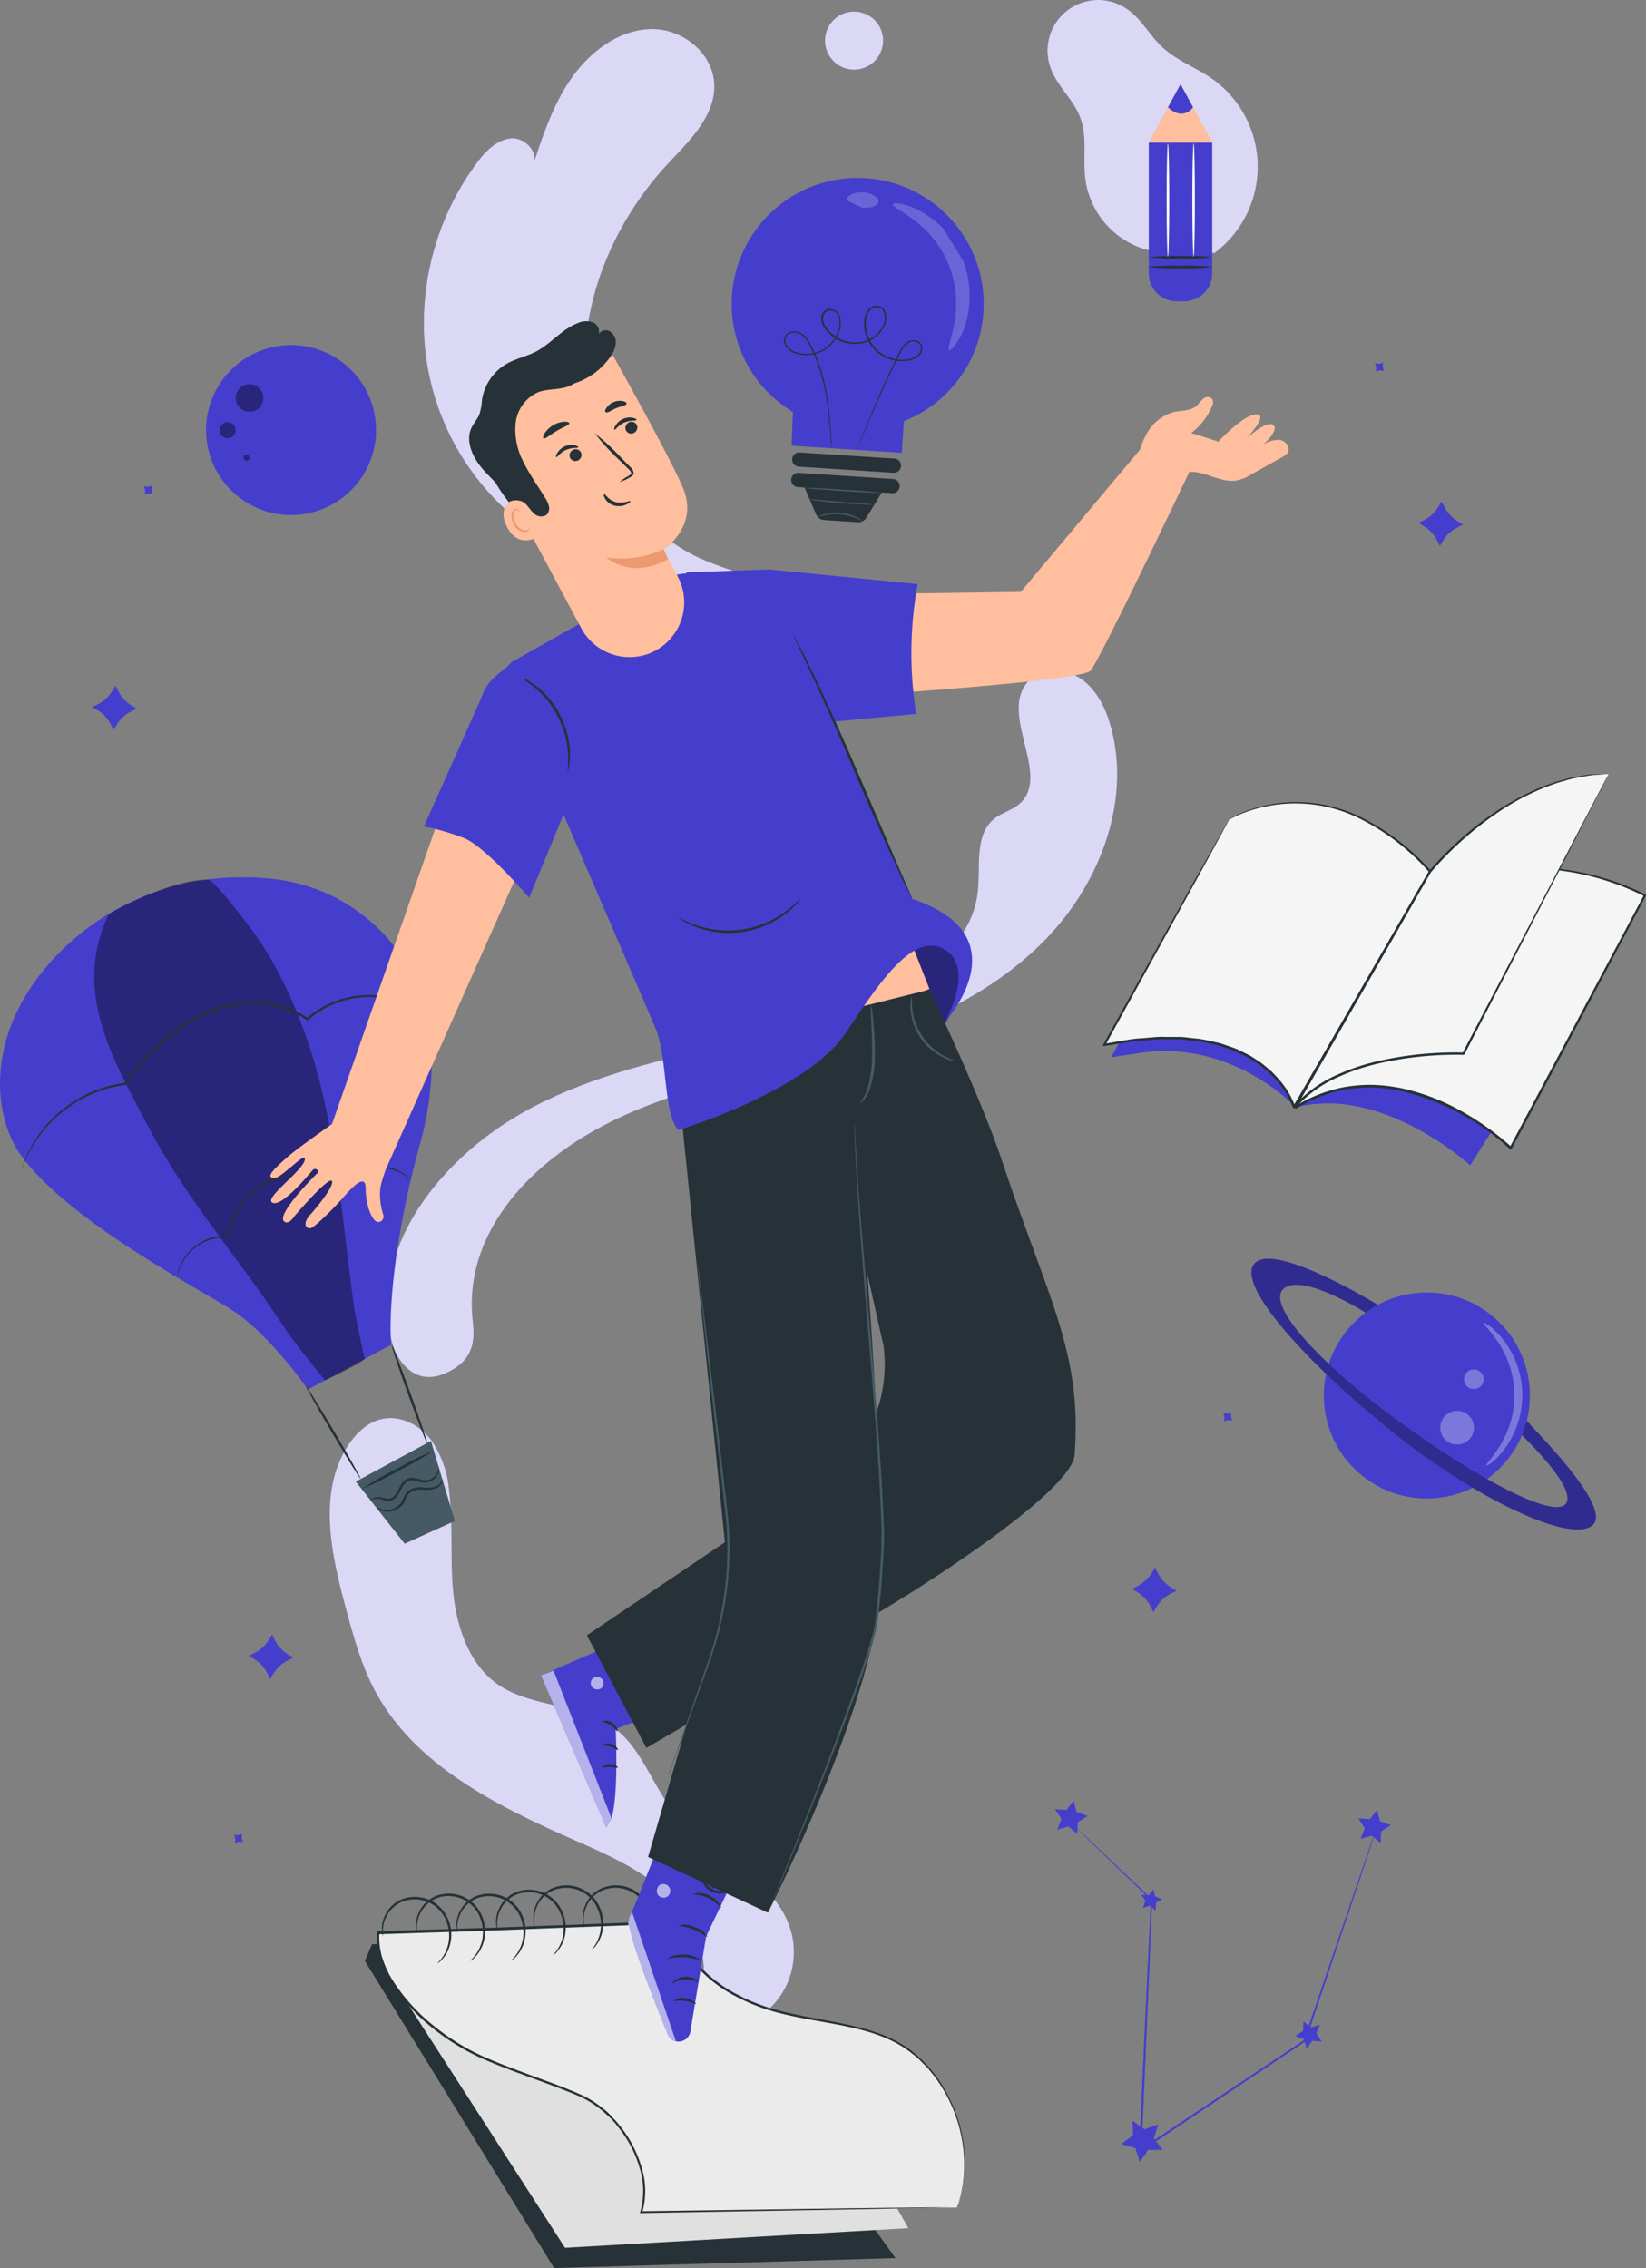<svg xmlns="http://www.w3.org/2000/svg" width="340.344" height="469" viewBox="0 0 340.344 469">
  <rect x="0" y="0" width="340.344" height="469" fill="#808080" stroke="none"/>
  <g id="Creativity-pana" transform="translate(0)">
    <g id="freepik--Pencil--inject-39" transform="translate(68.176 0)">
      <path id="Tracé_12778" data-name="Tracé 12778" d="M200.813,299.759c-2.287-17.215,9.82-31.427,24.951-39.964s32.687-11.423,49.4-16.146c15.761-4.477,31.437-11.017,43.106-22.515s18.678-28.776,14.49-44.613c-1.069-3.975-2.939-7.972-6.358-10.269s-8.623-2.233-11.177.994c-5.428,6.882,5.15,19.234-1.475,24.94-1.517,1.325-3.612,1.806-5.183,3.056-4.178,3.345-2.832,9.831-3.419,15.152-1.165,10.525-11.038,17.834-20.73,22.1-12.983,5.706-27.045,8.388-40.809,11.754s-27.665,7.651-39.131,16.029-21.435,21.371-21.371,35.573c0,3.964.524,8.837,3.013,11.914s5.653,3.729,9.243,2.041,6.091-4.274,5.428-10.023" transform="translate(-171.154 -25.954)" fill="#453ecc"/>
      <g id="Groupe_12097" data-name="Groupe 12097" transform="translate(11.952 138.705)" opacity="0.8">
        <path id="Tracé_12779" data-name="Tracé 12779" d="M200.813,299.759c-2.287-17.215,9.82-31.427,24.951-39.964s32.687-11.423,49.4-16.146c15.761-4.477,31.437-11.017,43.106-22.515s18.678-28.776,14.49-44.613c-1.069-3.975-2.939-7.972-6.358-10.269s-8.623-2.233-11.177.994c-5.428,6.882,5.15,19.234-1.475,24.94-1.517,1.325-3.612,1.806-5.183,3.056-4.178,3.345-2.832,9.831-3.419,15.152-1.165,10.525-11.038,17.834-20.73,22.1-12.983,5.706-27.045,8.388-40.809,11.754s-27.665,7.651-39.131,16.029-21.435,21.371-21.371,35.573c0,3.964.524,8.837,3.013,11.914s5.653,3.729,9.243,2.041,6.091-4.274,5.428-10.023" transform="translate(-183.107 -164.658)" fill="#fff"/>
      </g>
      <path id="Tracé_12780" data-name="Tracé 12780" d="M322.581,171.4c.545-6.411-4.21-11.936-9.617-14.906s-11.6-4.189-17.172-6.828c-13.838-6.561-22.632-22-23.284-37.827s6.219-31.662,16.947-43.288c4.37-4.723,9.735-9.681,9.8-16.125.064-6.732-6.411-12.032-12.972-11.947s-12.524,4.456-16.424,9.938-6.048,11.989-8.153,18.4c1.5-2.693-1.571-6.016-4.541-5.728s-5.343,2.757-7.127,5.215a55.672,55.672,0,0,0-10.686,37.24,52.467,52.467,0,0,0,16.563,34.13c10.547,9.617,24.492,14.116,38.02,18.39l28.221,8.9" transform="translate(-219.726 -34.468)" fill="#453ecc"/>
      <g id="Groupe_12098" data-name="Groupe 12098" transform="translate(19.464 6.011)" opacity="0.8">
        <path id="Tracé_12781" data-name="Tracé 12781" d="M322.581,171.4c.545-6.411-4.21-11.936-9.617-14.906s-11.6-4.189-17.172-6.828c-13.838-6.561-22.632-22-23.284-37.827s6.219-31.662,16.947-43.288c4.37-4.723,9.735-9.681,9.8-16.125.064-6.732-6.411-12.032-12.972-11.947s-12.524,4.456-16.424,9.938-6.048,11.989-8.153,18.4c1.5-2.693-1.571-6.016-4.541-5.728s-5.343,2.757-7.127,5.215a55.672,55.672,0,0,0-10.686,37.24,52.467,52.467,0,0,0,16.563,34.13c10.547,9.617,24.492,14.116,38.02,18.39l28.221,8.9" transform="translate(-239.19 -40.479)" fill="#fff"/>
      </g>
      <path id="Tracé_12782" data-name="Tracé 12782" d="M236.7,37.549a6.005,6.005,0,1,1-.983-.31" transform="translate(-125.989 -34.7)" fill="#453ecc"/>
      <g id="Groupe_12099" data-name="Groupe 12099" transform="translate(102.413 2.394)" opacity="0.8">
        <path id="Tracé_12783" data-name="Tracé 12783" d="M236.7,37.549a6.005,6.005,0,1,1-.983-.31" transform="translate(-228.402 -37.094)" fill="#fff"/>
      </g>
      <path id="Tracé_12784" data-name="Tracé 12784" d="M321.577,430.626c3.462-7.17.438-16.114-5.076-21.863s-13.037-9.029-20.3-12.235c-16.093-7.1-33.126-15.537-41.3-31.1-2.757-5.247-4.328-11.017-5.877-16.744-3-11.07-5.824-23.647.214-33.4,1.742-2.81,4.349-5.343,7.6-5.877,3.708-.663,7.48,1.378,9.788,4.36a21.618,21.618,0,0,1,3.729,10.5c.9,7.085.15,14.3.9,21.371s3.323,14.629,9.136,18.668c7.127,4.969,17.289,3.857,24.2,9.1,5.589,4.274,7.715,11.583,12.075,17.1,3.676,4.606,8.816,7.747,13.517,11.295s9.254,7.865,10.857,13.539a16.029,16.029,0,0,1-22.322,18.839" transform="translate(-245.671 -16.038)" fill="#453ecc"/>
      <g id="Groupe_12100" data-name="Groupe 12100" transform="translate(0 293.245)" opacity="0.8">
        <path id="Tracé_12785" data-name="Tracé 12785" d="M321.577,430.626c3.462-7.17.438-16.114-5.076-21.863s-13.037-9.029-20.3-12.235c-16.093-7.1-33.126-15.537-41.3-31.1-2.757-5.247-4.328-11.017-5.877-16.744-3-11.07-5.824-23.647.214-33.4,1.742-2.81,4.349-5.343,7.6-5.877,3.708-.663,7.48,1.378,9.788,4.36a21.618,21.618,0,0,1,3.729,10.5c.9,7.085.15,14.3.9,21.371s3.323,14.629,9.136,18.668c7.127,4.969,17.289,3.857,24.2,9.1,5.589,4.274,7.715,11.583,12.075,17.1,3.676,4.606,8.816,7.747,13.517,11.295s9.254,7.865,10.857,13.539a16.029,16.029,0,0,1-22.322,18.839" transform="translate(-245.671 -309.283)" fill="#fff"/>
      </g>
      <path id="Tracé_12786" data-name="Tracé 12786" d="M190.381,87.22a22.28,22.28,0,0,0-.641-36.235c-3.291-2.255-7.181-3.644-10.109-6.411-2.6-2.415-4.274-5.76-7.191-7.79a10.472,10.472,0,0,0-15.9,12.118c1.336,3.751,4.7,6.5,6.112,10.215,1.517,4.018.534,8.549,1.069,12.759a17.621,17.621,0,0,0,23.594,14.191" transform="translate(-7.489 -34.854)" fill="#453ecc"/>
      <g id="Groupe_12101" data-name="Groupe 12101" transform="translate(148.42)" opacity="0.8">
        <path id="Tracé_12787" data-name="Tracé 12787" d="M190.381,87.22a22.28,22.28,0,0,0-.641-36.235c-3.291-2.255-7.181-3.644-10.109-6.411-2.6-2.415-4.274-5.76-7.191-7.79a10.472,10.472,0,0,0-15.9,12.118c1.336,3.751,4.7,6.5,6.112,10.215,1.517,4.018.534,8.549,1.069,12.759a17.621,17.621,0,0,0,23.594,14.191" transform="translate(-155.909 -34.854)" fill="#fff"/>
      </g>
      <path id="Tracé_12788" data-name="Tracé 12788" d="M177.843,62.42H164.71V89.487a5.781,5.781,0,0,0,5.781,5.781h1.56a5.781,5.781,0,0,0,5.781-5.781V62.42Z" transform="translate(4.642 -32.964)" fill="#453ecc"/>
      <path id="Tracé_12789" data-name="Tracé 12789" d="M177.843,63.193,171.282,51.15,164.71,63.193Z" transform="translate(4.642 -33.737)" fill="#ffbe9d"/>
      <path id="Tracé_12790" data-name="Tracé 12790" d="M173.624,55.916s-2,3-5.2,0l2.6-4.766Z" transform="translate(4.897 -33.737)" fill="#453ecc"/>
      <path id="Tracé_12791" data-name="Tracé 12791" d="M164.68,86.539a41.672,41.672,0,0,0,6.679.267,41.513,41.513,0,0,0,6.668-.267,41.516,41.516,0,0,0-6.668-.267A41.674,41.674,0,0,0,164.68,86.539Z" transform="translate(4.491 -31.331)" fill="#263238"/>
      <path id="Tracé_12792" data-name="Tracé 12792" d="M164.76,84.648a39.974,39.974,0,0,0,6.54.267,39.973,39.973,0,0,0,6.54-.267,42.316,42.316,0,0,0-6.54-.256,42.316,42.316,0,0,0-6.54.256Z" transform="translate(4.592 -31.459)" fill="#263238"/>
      <path id="Tracé_12793" data-name="Tracé 12793" d="M168.337,62.6c-.139,0-.267,5.236-.267,11.7s.128,11.754.267,11.754.267-5.247.267-11.754S168.487,62.6,168.337,62.6Z" transform="translate(10.291 -32.952)" fill="#fafafa"/>
      <path id="Tracé_12794" data-name="Tracé 12794" d="M173.307,62.6c-.15,0-.267,5.236-.267,11.7s.118,11.754.267,11.754.267-5.247.267-11.754S173.457,62.6,173.307,62.6Z" transform="translate(0.01 -32.952)" fill="#fafafa"/>
    </g>
    <g id="freepik--Notebook--inject-39" transform="translate(75.46 389.868)">
      <path id="Tracé_12795" data-name="Tracé 12795" d="M287.111,408.72l-59.658,2.554-1.443,3.473,39.11,63.473,70.59-2.062Z" transform="translate(-226.01 -399.087)" fill="#263238"/>
      <path id="Tracé_12796" data-name="Tracé 12796" d="M331.617,469.473l-71.006,4.061-37.1-57.564,26.052,2.116,65.92,23.209Z" transform="translate(-219.246 -398.59)" fill="#e0e0e0"/>
      <path id="Tracé_12797" data-name="Tracé 12797" d="M332.219,465.833,267.036,466.9c2.7-8.346-3.676-20.089-12.449-24.043-5.813-2.618-16.744-6.016-22.386-8.912-10.686-5.5-20.41-15.911-19.565-24.855l26.8-.887,34.194-1.325c2.864,8.484,8.976,14.03,18.272,17.375,8.313,2.992,17.781,2.981,25.9,6.411,13.058,5.471,19.33,23.2,14.468,35.2" transform="translate(-209.868 -399.213)" fill="#ebebeb"/>
      <path id="Tracé_12798" data-name="Tracé 12798" d="M332.5,465.852s.064-.139.16-.427l.449-1.25a15.175,15.175,0,0,0,.556-2.137,21.7,21.7,0,0,0,.449-2.971,30.521,30.521,0,0,0-.513-8.292,30.989,30.989,0,0,0-4.189-10.344,25.159,25.159,0,0,0-1.87-2.629c-.353-.417-.695-.876-1.069-1.282l-1.207-1.229a11.277,11.277,0,0,0-1.3-1.165c-.459-.374-.908-.769-1.4-1.122a23.98,23.98,0,0,0-3.206-1.9c-4.52-2.276-9.916-3.206-15.537-4.274-2.821-.513-5.728-1.069-8.634-1.849a40.383,40.383,0,0,1-8.6-3.462,28.4,28.4,0,0,1-4.007-2.629,24.063,24.063,0,0,1-3.558-3.366,25.645,25.645,0,0,1-4.958-8.741l-.064-.182h-.182l-28.477,1.069c-9.884.385-20.11.652-30.582,1l-1.9.064h-.235v.235a14.554,14.554,0,0,0,.855,6.027,22.908,22.908,0,0,0,1.2,2.778,26.862,26.862,0,0,0,1.56,2.565,39.675,39.675,0,0,0,8.078,8.549,47.923,47.923,0,0,0,9.756,6.016c3.441,1.549,6.924,2.81,10.333,4.071s6.785,2.458,9.98,3.847a19.939,19.939,0,0,1,4.392,2.671c.695.492,1.272,1.122,1.9,1.667a11.73,11.73,0,0,1,1.678,1.881,24.214,24.214,0,0,1,4.563,8.549,15.922,15.922,0,0,1,.16,9.126l-.1.288h.3l47.434-.833,13.154-.267,3.441-.1H327.85l-13.154.15-47.423.663.2.278a16.242,16.242,0,0,0-.139-9.382,24.417,24.417,0,0,0-4.627-8.741c-.5-.684-1.133-1.272-1.7-1.913a11.982,11.982,0,0,0-1.945-1.72,19.745,19.745,0,0,0-4.488-2.725c-3.206-1.41-6.6-2.618-10.012-3.879s-6.882-2.533-10.29-4.071a46.865,46.865,0,0,1-9.617-5.963,39.035,39.035,0,0,1-7.971-8.42,28.758,28.758,0,0,1-1.549-2.479,22.443,22.443,0,0,1-1.165-2.7,14.117,14.117,0,0,1-.833-5.8l-.256.235,1.913-.053c10.472-.353,20.7-.63,30.572-1.069l28.488-1.069-.246-.171a26.372,26.372,0,0,0,5.065,8.9,24.363,24.363,0,0,0,3.633,3.419,27.777,27.777,0,0,0,4.082,2.661,40.1,40.1,0,0,0,8.7,3.483c2.939.8,5.856,1.336,8.677,1.838,5.621,1,11,1.945,15.451,4.167a23.247,23.247,0,0,1,3.131,1.859c.492.342.93.737,1.389,1.069a11.083,11.083,0,0,1,1.293,1.154l1.24,1.229c.385.406.716.855,1.069,1.272a23.621,23.621,0,0,1,1.87,2.586,30.561,30.561,0,0,1,4.2,10.237,30,30,0,0,1,.588,8.228,20.651,20.651,0,0,1-.406,2.96,15.217,15.217,0,0,1-.513,2.137c-.182.556-.31.972-.406,1.272A1.7,1.7,0,0,1,332.5,465.852Z" transform="translate(-210.147 -399.232)" fill="#263238"/>
      <path id="Tracé_12799" data-name="Tracé 12799" d="M273.368,408.43a11.185,11.185,0,0,1-.15-1.165,6.572,6.572,0,0,1,.513-3.077,6.315,6.315,0,0,1,3.077-3.313,7.053,7.053,0,0,1,9.467,3.633,7.9,7.9,0,0,1,.63,4.541,7.78,7.78,0,0,1-1.069,2.928c-.406.641-.705.94-.673.972a3.077,3.077,0,0,0,.834-.855,7.148,7.148,0,0,0,1.314-2.981,8.025,8.025,0,0,0-.545-4.809,7.48,7.48,0,0,0-10.13-3.868,6.582,6.582,0,0,0-3.206,3.612,6.25,6.25,0,0,0-.363,3.206,4.586,4.586,0,0,0,.214.866C273.3,408.344,273.346,408.43,273.368,408.43Z" transform="translate(-227.975 -399.705)" fill="#263238"/>
      <path id="Tracé_12800" data-name="Tracé 12800" d="M282.927,408.43c.053,0-.085-.417-.15-1.165a6.71,6.71,0,0,1,.513-3.078,6.347,6.347,0,0,1,3.088-3.313,7.063,7.063,0,0,1,9.467,3.633,7.886,7.886,0,0,1,.62,4.541,7.608,7.608,0,0,1-1.069,2.928c-.406.641-.705.94-.673.972a2.853,2.853,0,0,0,.844-.855,7.287,7.287,0,0,0,1.314-2.981,8.121,8.121,0,0,0-.556-4.809,7.48,7.48,0,0,0-10.119-3.868A6.582,6.582,0,0,0,283,404.048a6.411,6.411,0,0,0-.374,3.206,3.79,3.79,0,0,0,.224.866.759.759,0,0,0,.075.31Z" transform="translate(-247.761 -399.705)" fill="#263238"/>
      <path id="Tracé_12801" data-name="Tracé 12801" d="M290.127,408.906a10.874,10.874,0,0,1-.086-1.175,6.658,6.658,0,0,1,.684-3.045,6.326,6.326,0,0,1,3.27-3.12,7.117,7.117,0,0,1,5.492.107,7.2,7.2,0,0,1,3.751,4.039,7.94,7.94,0,0,1,.374,4.574,7.663,7.663,0,0,1-1.282,2.864c-.438.609-.759.9-.727.93a2.865,2.865,0,0,0,.887-.8,7.223,7.223,0,0,0,1.485-2.906,8.11,8.11,0,0,0-.278-4.83,7.48,7.48,0,0,0-9.9-4.434,6.582,6.582,0,0,0-3.409,3.419,6.261,6.261,0,0,0-.556,3.206,3.814,3.814,0,0,0,.171.876A.618.618,0,0,0,290.127,408.906Z" transform="translate(-262.697 -399.648)" fill="#263238"/>
      <path id="Tracé_12802" data-name="Tracé 12802" d="M297.762,409.324v-1.175a6.54,6.54,0,0,1,.844-3,6.3,6.3,0,0,1,3.43-2.949,7.053,7.053,0,0,1,9.008,4.638,7.864,7.864,0,0,1,.128,4.584,7.769,7.769,0,0,1-1.432,2.8c-.47.577-.8.844-.769.887a2.992,2.992,0,0,0,.93-.759,7.277,7.277,0,0,0,1.635-2.821,8.11,8.11,0,0,0,0-4.841,7.565,7.565,0,0,0-3.751-4.552,7.48,7.48,0,0,0-5.9-.4,6.625,6.625,0,0,0-3.59,3.206,6.3,6.3,0,0,0-.716,3.206,4.448,4.448,0,0,0,.118.876C297.708,409.228,297.741,409.324,297.762,409.324Z" transform="translate(-278.677 -399.595)" fill="#263238"/>
      <path id="Tracé_12803" data-name="Tracé 12803" d="M305.62,409.132v-1.175a6.551,6.551,0,0,1,.93-2.981,6.337,6.337,0,0,1,3.5-2.853,7.042,7.042,0,0,1,8.88,4.894,7.811,7.811,0,0,1-1.507,7.341c-.492.566-.833.823-.8.855a2.725,2.725,0,0,0,.951-.716,7.394,7.394,0,0,0,1.71-2.778,8.089,8.089,0,0,0,.118-4.841,7.6,7.6,0,0,0-3.623-4.659,7.48,7.48,0,0,0-5.877-.556,6.647,6.647,0,0,0-3.687,3.12,6.337,6.337,0,0,0-.8,3.206,4.188,4.188,0,0,0,.1.887C305.567,409.026,305.6,409.132,305.62,409.132Z" transform="translate(-294.87 -399.596)" fill="#263238"/>
      <path id="Tracé_12804" data-name="Tracé 12804" d="M312.169,410.019v-1.175a6.529,6.529,0,0,1,.812-3.013,6.336,6.336,0,0,1,3.387-2.981,7.042,7.042,0,0,1,9.061,4.531,7.854,7.854,0,0,1-1.208,7.394c-.47.588-.791.855-.769.9a2.916,2.916,0,0,0,.919-.769,7.127,7.127,0,0,0,1.6-2.842,8.067,8.067,0,0,0-.075-4.841,7.565,7.565,0,0,0-3.8-4.509,7.48,7.48,0,0,0-5.9-.32,6.55,6.55,0,0,0-3.548,3.27,6.273,6.273,0,0,0-.684,3.206,4.273,4.273,0,0,0,.128.876C312.115,409.923,312.147,410.03,312.169,410.019Z" transform="translate(-308.45 -399.553)" fill="#263238"/>
    </g>
    <g id="freepik--air-balloon--inject-39" transform="translate(0 181.412)">
      <path id="Tracé_12805" data-name="Tracé 12805" d="M364.122,204.652a58.322,58.322,0,0,1,8.837.406A36.748,36.748,0,0,1,405.016,241.7a65.5,65.5,0,0,1-2.276,17.471c-5.14,18.23-6.721,34.29-6.134,42.123l-17.2,9.243s-7.961-11.444-15.654-16.381-33.3-18.166-43.437-31.683c-6.529-8.741-7.79-26.714,7.79-42.379A52.819,52.819,0,0,1,364.122,204.652Z" transform="translate(-315.729 -204.625)" fill="#453ecc"/>
      <path id="Tracé_12806" data-name="Tracé 12806" d="M326.817,313.71l-15.537,8.4,10.109,12.844,10.365-4.7Z" transform="translate(-237.712 -197.146)" fill="#455a64"/>
      <path id="Tracé_12807" data-name="Tracé 12807" d="M323.994,315.51c.139-.053-1.4-4.67-3.441-10.3s-3.8-10.173-3.943-10.119,1.4,4.659,3.441,10.3S323.855,315.553,323.994,315.51Z" transform="translate(-235.648 -198.423)" fill="#263238"/>
      <path id="Tracé_12808" data-name="Tracé 12808" d="M340.858,322.234c.128-.075-2.308-4.435-5.428-9.735s-5.76-9.5-5.9-9.5,2.308,4.435,5.439,9.735S340.74,322.288,340.858,322.234Z" transform="translate(-266.317 -197.88)" fill="#263238"/>
      <g id="Groupe_12102" data-name="Groupe 12102" transform="translate(19.471 0.499)" opacity="0.4">
        <path id="Tracé_12809" data-name="Tracé 12809" d="M352.492,205.111c.695,0,9.243,10.044,13.026,16.819,12.727,22.793,13.3,44.965,16.83,70.825.5,3.7,2.34,11.658,2.308,11.476-1.881,1.475-8.207,4.413-8.207,4.413s-5.973-7.2-8.345-10.825c-9.489-14.5-19.8-25.817-27.932-41.129s-15.954-28.851-8.431-44.516C331.74,212.174,344.8,204.673,352.492,205.111Z" transform="translate(-328.7 -205.093)"/>
      </g>
      <path id="Tracé_12810" data-name="Tracé 12810" d="M315.22,263.195a2.867,2.867,0,0,0,.224-.492c.139-.321.31-.823.6-1.443a25.824,25.824,0,0,1,3-5.054,26.286,26.286,0,0,1,6.593-6.155,25.24,25.24,0,0,1,10.825-4.007h.128l.064-.086a61.052,61.052,0,0,1,6.935-7.971,34.986,34.986,0,0,1,9.478-6.518,24.353,24.353,0,0,1,11.209-2.137,18.5,18.5,0,0,1,9.8,3.27l.16.107.139-.128a19.234,19.234,0,0,1,10.472-4.648,18.882,18.882,0,0,1,8.9,1.133,19.983,19.983,0,0,1,5.108,2.874c.534.427.94.769,1.2,1a2.691,2.691,0,0,0,.417.342,4.673,4.673,0,0,0-.363-.4c-.246-.256-.63-.62-1.154-1.069a18.753,18.753,0,0,0-5.108-3.024,18.989,18.989,0,0,0-9.051-1.261,19.544,19.544,0,0,0-10.739,4.691h.3A18.924,18.924,0,0,0,364.3,228.84a24.919,24.919,0,0,0-11.444,2.137,35.263,35.263,0,0,0-9.617,6.636,59.625,59.625,0,0,0-6.967,8.068l.16-.1a25.251,25.251,0,0,0-10.985,4.146,26.383,26.383,0,0,0-6.614,6.315,24.3,24.3,0,0,0-2.907,5.172c-.267.63-.417,1.143-.534,1.475a4.137,4.137,0,0,0-.171.5Z" transform="translate(-310.639 -203.062)" fill="#263238"/>
      <path id="Tracé_12811" data-name="Tracé 12811" d="M319.74,283.639a11.092,11.092,0,0,1,1.485-3.729,10.151,10.151,0,0,1,3.3-3.206,9.243,9.243,0,0,1,5.7-1.346h.214v-.214a14.989,14.989,0,0,1,21.852-10.9l.16.085.128-.139a10.9,10.9,0,0,1,5.973-3.206,12.042,12.042,0,0,1,5.343.171,12.534,12.534,0,0,1,4.274,2.137,1.347,1.347,0,0,0-.224-.235c-.16-.139-.4-.363-.727-.609a10.781,10.781,0,0,0-3.206-1.549,12.075,12.075,0,0,0-5.5-.278,11.156,11.156,0,0,0-6.251,3.3l.289-.053a15.548,15.548,0,0,0-6.134-1.774,15.751,15.751,0,0,0-6.9,1.069,15.174,15.174,0,0,0-6.593,5.151,15.355,15.355,0,0,0-2.864,6.871l.246-.192a9.617,9.617,0,0,0-5.931,1.485,10.3,10.3,0,0,0-3.334,3.345,8.955,8.955,0,0,0-1.133,2.821,7.115,7.115,0,0,0-.117.791,1.249,1.249,0,0,0-.043.2Z" transform="translate(-283.166 -200.799)" fill="#263238"/>
      <path id="Tracé_12812" data-name="Tracé 12812" d="M314.3,325.81a1.543,1.543,0,0,1,.566-.385,2.81,2.81,0,0,1,1.817.064,5.492,5.492,0,0,0,1.378.246,2.137,2.137,0,0,0,1.539-.673c.823-.866,1.133-2.137,1.913-2.96a1.8,1.8,0,0,1,1.432-.609,8.944,8.944,0,0,1,1.624.331,3.643,3.643,0,0,0,1.624.085,3.11,3.11,0,0,0,2.3-2.383,1.24,1.24,0,0,0,0-.727,1.953,1.953,0,0,1-.182.684,3.141,3.141,0,0,1-1.069,1.485,2.458,2.458,0,0,1-1.122.5,3.205,3.205,0,0,1-1.421-.128,8.547,8.547,0,0,0-1.72-.363,2.287,2.287,0,0,0-1.838.759c-.908,1.069-1.186,2.244-1.881,2.981a1.742,1.742,0,0,1-1.2.577,4.939,4.939,0,0,1-1.272-.182,2.8,2.8,0,0,0-2,.128C314.345,325.5,314.281,325.81,314.3,325.81Z" transform="translate(-237.732 -196.797)" fill="#263238"/>
      <path id="Tracé_12813" data-name="Tracé 12813" d="M315.34,323.51a65.674,65.674,0,0,0,7.576-3.74,69.365,69.365,0,0,0,7.341-4.21,68.49,68.49,0,0,0-7.587,3.74A69.807,69.807,0,0,0,315.34,323.51Z" transform="translate(-240.554 -197.019)" fill="#263238"/>
      <path id="Tracé_12814" data-name="Tracé 12814" d="M313.632,327.073s.214.107.588.278c.192.085.406.214.705.342a2.629,2.629,0,0,0,1.069.139,4.445,4.445,0,0,0,2.565-.994,3.515,3.515,0,0,0,.972-1.336,4.861,4.861,0,0,1,.759-1.4,3.6,3.6,0,0,1,2.81-.812,6.475,6.475,0,0,0,2.7-.257,2.522,2.522,0,0,0,1.368-1.25c.171-.417.107-.684.085-.673a3.705,3.705,0,0,1-.278.577,2.437,2.437,0,0,1-1.314.994,6.411,6.411,0,0,1-2.543.118,4,4,0,0,0-3.206.94,5.344,5.344,0,0,0-.833,1.549,3.206,3.206,0,0,1-.823,1.186,4.339,4.339,0,0,1-2.276.983,3.206,3.206,0,0,1-1.667-.3C313.878,327.041,313.632,327.041,313.632,327.073Z" transform="translate(-235.758 -196.639)" fill="#263238"/>
    </g>
    <g id="freepik--Character--inject-39" transform="translate(55.905 66.423)">
      <path id="Tracé_12815" data-name="Tracé 12815" d="M239.376,234.721,212.5,230.736l12.823-18.166,6.882.406a12.278,12.278,0,0,1,10.568,7.395h0a12.321,12.321,0,0,1,.78,7.2Z" transform="translate(-100.088 -89.092)" fill="#453ecc"/>
      <path id="Tracé_12816" data-name="Tracé 12816" d="M239.376,234.721,212.5,230.736l12.823-18.166,6.882.406a12.278,12.278,0,0,1,10.568,7.395h0a12.321,12.321,0,0,1,.78,7.2Z" transform="translate(-100.088 -89.092)" opacity="0.4"/>
      <path id="Tracé_12817" data-name="Tracé 12817" d="M322.321,265.814c-.278.769-.577,1.678-.887,2.768a8.764,8.764,0,0,0-.288,2.885,13.379,13.379,0,0,0,.609,3.548c.438,1.069-.588,2.052-1.453,1.539s-2.137-3.291-2.137-6.86-3.569.705-4.926,2.244-5.781,6.1-6.582,6.059c-1.175-.064-1.325-1.336.064-2.842s5.247-6.3,4.4-6.988-7.64,7.256-7.64,7.256-1.175,1.934-2.137,1.186c-1.817-1.357,6.037-9.254,6.807-9.98.524-.513-.363-1.282-.908-.705s-6.6,8.068-8.463,6.7c-1.421-1.069,6.411-6.55,6.8-8.794s-5.514,4.776-6.828,3.729c-.5-.4-.812-.759,3.206-4.274,1.923-1.731,9.254-6.86,9.254-6.86l22.055-63.142,17.033,9.756Z" transform="translate(-298.46 -90.415)" fill="#ffbe9d"/>
      <path id="Tracé_12818" data-name="Tracé 12818" d="M201.9,151.985l24.641-29.407h0a17.161,17.161,0,0,1,1.207-2.939,9.243,9.243,0,0,1,5.813-4.851c1.56-.342,3.355-.171,4.584-1.2.545-.459.908-1.069,1.485-1.539a1.313,1.313,0,0,1,1.9.1,1.678,1.678,0,0,1-.107,1.475,13.71,13.71,0,0,1-4.274,5.514c2.308.705,5.61,1.774,5.61,1.774s5.2-5.653,7.875-5.642-2.137,5.054-2.137,5.054,4.274-3.954,5.6-2.842-2.073,4.05-2.073,4.05a5.663,5.663,0,0,1,3.473-.972c1.208.2,2.244,1.624,1.592,2.661a2.778,2.778,0,0,1-1.069.866l-6.561,3.654a7.939,7.939,0,0,1-3.5,1.282c-3.334.107-5.866-1.955-9.19-1.87,0,0-18.582,39.12-20.463,41.14s-42.743,4.766-42.743,4.766L149.932,152.7Z" transform="translate(-46.74 -96.009)" fill="#ffbe9d"/>
      <path id="Tracé_12819" data-name="Tracé 12819" d="M289.965,348.83,264.8,359.783l13.464,31.384c2.928-1.464,1.966-20.3,1.966-20.3l16.413-6.358Z" transform="translate(-208.839 -79.749)" fill="#453ecc"/>
      <g id="Groupe_12103" data-name="Groupe 12103" transform="translate(66.243 280.344)" opacity="0.6">
        <path id="Tracé_12820" data-name="Tracé 12820" d="M284.886,359.872a1.4,1.4,0,0,0-1.849-.267,1.346,1.346,0,0,0-.267,1.827,1.464,1.464,0,0,0,1.945.267,1.389,1.389,0,0,0,.075-1.934" transform="translate(-282.527 -359.371)" fill="#fff"/>
      </g>
      <path id="Tracé_12821" data-name="Tracé 12821" d="M281,359.144l2.586-1L295.533,388.6s0,1.667-1.069,1.923Z" transform="translate(-225.039 -79.111)" fill="#fff" opacity="0.6"/>
      <path id="Tracé_12822" data-name="Tracé 12822" d="M282.753,370.021c-.16.053-.556-.684-1.378-1.218s-1.624-.673-1.624-.833.983-.321,1.955.353S282.9,369.989,282.753,370.021Z" transform="translate(-210.967 -78.447)" fill="#263238"/>
      <path id="Tracé_12823" data-name="Tracé 12823" d="M282.958,373.587c-.139.107-.684-.449-1.56-.695s-1.614-.1-1.678-.246.769-.63,1.849-.31S283.1,373.523,282.958,373.587Z" transform="translate(-211.118 -78.145)" fill="#263238"/>
      <path id="Tracé_12824" data-name="Tracé 12824" d="M279.74,376.881c-.1-.128.588-.673,1.592-.641s1.646.609,1.549.727-.737-.128-1.571-.139S279.826,377.052,279.74,376.881Z" transform="translate(-211.042 -77.87)" fill="#263238"/>
      <path id="Tracé_12825" data-name="Tracé 12825" d="M277.9,368.335c-.171,0-.256-.8-.695-1.635s-.994-1.4-.9-1.539.93.278,1.421,1.272S278.048,368.357,277.9,368.335Z" transform="translate(-202.532 -78.631)" fill="#263238"/>
      <path id="Tracé_12826" data-name="Tracé 12826" d="M273.126,366.287a3.343,3.343,0,0,1-.663-1.571,7.328,7.328,0,0,1-.2-1.859,8.143,8.143,0,0,1,.085-1.069,2.072,2.072,0,0,1,.171-.63.716.716,0,0,1,.78-.417.887.887,0,0,1,.641.513,2.33,2.33,0,0,1,.171.63,6,6,0,0,1-.246,2.981c-.353,1.015-.823,1.507-.876,1.464s.246-.609.492-1.581a7.1,7.1,0,0,0,.182-1.742,6.966,6.966,0,0,0-.107-1.069c-.053-.363-.171-.652-.363-.673s-.085,0-.16.107a2.14,2.14,0,0,0-.118.47,8.794,8.794,0,0,0-.118,1.069,9.128,9.128,0,0,0,.075,1.763,12.046,12.046,0,0,1,.256,1.613Z" transform="translate(-194.362 -78.933)" fill="#263238"/>
      <path id="Tracé_12827" data-name="Tracé 12827" d="M268.389,365.944a3.364,3.364,0,0,1,1.336-1.069,5.45,5.45,0,0,1,1.817-.524,4.894,4.894,0,0,1,1.069,0,1.443,1.443,0,0,1,1.229.663.812.812,0,0,1-.16.844,2.435,2.435,0,0,1-.513.406,3.835,3.835,0,0,1-1.069.46,3.954,3.954,0,0,1-1.9,0c-1.069-.267-1.539-.823-1.5-.855a14.422,14.422,0,0,0,1.571.449,3.911,3.911,0,0,0,1.688-.128,3.622,3.622,0,0,0,.9-.427c.31-.192.524-.427.438-.534a.951.951,0,0,0-.748-.331,5.525,5.525,0,0,0-1.069,0,6.164,6.164,0,0,0-1.7.363C268.966,365.6,268.442,366.008,268.389,365.944Z" transform="translate(-189.924 -78.687)" fill="#263238"/>
      <path id="Tracé_12828" data-name="Tracé 12828" d="M279.4,389.521,268.99,411.331l-3.259,19.683a2.468,2.468,0,0,1-3.013,2h0a2.447,2.447,0,0,1-1.72-1.475c-1.913-4.734-8.869-22.2-8.014-23.754.983-1.8,9.457-23.733,9.457-23.733Z" transform="translate(-178.888 -77.334)" fill="#453ecc"/>
      <path id="Tracé_12829" data-name="Tracé 12829" d="M278.337,431.534l-9.061-26.714-.427.93a3.729,3.729,0,0,0-.182,2.565c.663,2.276,2.618,8.549,7.886,21.713a2.458,2.458,0,0,0,1.785,1.507Z" transform="translate(-194.508 -75.91)" fill="#fff" opacity="0.6"/>
      <g id="Groupe_12104" data-name="Groupe 12104" transform="translate(79.914 323.161)" opacity="0.6">
        <path id="Tracé_12830" data-name="Tracé 12830" d="M272.166,400.113a1.485,1.485,0,0,1-.427,1.945,1.443,1.443,0,0,1-1.945-.406,1.592,1.592,0,0,1,.47-2.062,1.485,1.485,0,0,1,1.966.652" transform="translate(-269.597 -399.44)" fill="#fff"/>
      </g>
      <path id="Tracé_12831" data-name="Tracé 12831" d="M264.076,418.779a5.343,5.343,0,0,1,5.46-.192,1.725,1.725,0,0,0-.641-.641,3.826,3.826,0,0,0-2.137-.545,3.879,3.879,0,0,0-2.084.684C264.2,418.426,264.034,418.736,264.076,418.779Z" transform="translate(-180.953 -75.048)" fill="#263238"/>
      <path id="Tracé_12832" data-name="Tracé 12832" d="M264.64,422.153a18.44,18.44,0,0,1,2.372-.064,20.481,20.481,0,0,1,2.276.684c.118-.086-.737-1.069-2.2-1.218A2.735,2.735,0,0,0,264.64,422.153Z" transform="translate(-181.324 -74.768)" fill="#263238"/>
      <path id="Tracé_12833" data-name="Tracé 12833" d="M263.52,413.978a24.088,24.088,0,0,1,3.655-.353,22.714,22.714,0,0,1,3.612.705,6.743,6.743,0,0,0-7.266-.353Z" transform="translate(-181.614 -75.344)" fill="#263238"/>
      <path id="Tracé_12834" data-name="Tracé 12834" d="M262.4,407.479c0,.16,1.443.192,3.056.855s2.693,1.592,2.8,1.475a4.809,4.809,0,0,0-2.607-1.977,4.755,4.755,0,0,0-3.248-.353Z" transform="translate(-177.887 -75.738)" fill="#263238"/>
      <path id="Tracé_12835" data-name="Tracé 12835" d="M259.738,401.414a12.3,12.3,0,0,1,3.206.812,11.837,11.837,0,0,1,2.586,2.041c.053,0-.053-.417-.438-.93a5.215,5.215,0,0,0-1.923-1.592,5.268,5.268,0,0,0-2.426-.556C260.1,401.211,259.728,401.361,259.738,401.414Z" transform="translate(-172.33 -76.159)" fill="#263238"/>
      <path id="Tracé_12836" data-name="Tracé 12836" d="M259.1,401.343a2.49,2.49,0,0,0,.406-.823,6.465,6.465,0,0,0,.31-2.479,2.81,2.81,0,0,0-.545-1.72.994.994,0,0,0-1.069-.267,1.667,1.667,0,0,0-.8.844,3.494,3.494,0,0,0,1.475,4.21,4.071,4.071,0,0,0,4.509-.3,1.4,1.4,0,0,0,.534-1.069.972.972,0,0,0-.716-.887,3.516,3.516,0,0,0-1.8.107,6.9,6.9,0,0,0-2.276,1.069c-.481.331-.695.577-.673.609a10.686,10.686,0,0,1,3.035-1.282,3.131,3.131,0,0,1,1.571-.054.524.524,0,0,1,.4.481,1,1,0,0,1-.4.662,3.622,3.622,0,0,1-3.911.224,3.035,3.035,0,0,1-1.346-3.6,1.122,1.122,0,0,1,.534-.609.524.524,0,0,1,.609.128,2.48,2.48,0,0,1,.492,1.453A9.48,9.48,0,0,1,259.1,401.343Z" transform="translate(-167.97 -76.515)" fill="#263238"/>
      <path id="Tracé_12837" data-name="Tracé 12837" d="M191.14,359.885l28.541-19.234-9.446-92.741,27.035-15.783,24.716-5.728s10.322,21.478,14.96,35.263c9.767,29.247,16.616,39.729,15.045,60.908-.492,6.711-25.261,23.508-40.9,32.816a50.833,50.833,0,0,1-.833,5.546c-5.343,24.171-21.671,56.313-21.671,56.313l-24.791-11.53,7.993-27.409-8.335,4.862Zm61.346-59.84-3.334-14.864c.705,9.457,1.346,19.32,1.806,28.776a29.535,29.535,0,0,0,1.528-13.881Z" transform="translate(-125.701 -88.144)" fill="#263238"/>
      <path id="Tracé_12838" data-name="Tracé 12838" d="M228.2,415.538a2.361,2.361,0,0,0,.192-.4l.524-1.165,1.913-4.52c1.646-3.943,4.007-9.617,6.839-16.723s6.187-15.526,9.617-25.036c.844-2.383,1.667-4.83,2.447-7.362.342-1.282.78-2.543,1-3.9.064-.331.139-.673.192-1l.118-1.015.224-2.03q.449-4.1.716-8.356c.085-1.411.16-2.842.224-4.274a37.078,37.078,0,0,0,0-4.36c-.427-11.647-1.4-22.7-2.212-32.752s-1.592-19.1-2.233-26.714-1.069-13.752-1.282-18.016c-.139-2.137-.214-3.783-.256-4.894l-.075-1.282a1.614,1.614,0,0,0,0-.427,2.543,2.543,0,0,0,0,.427v1.282c0,1.122.053,2.778.15,4.9.182,4.274.556,10.429,1.122,18.037s1.325,16.659,2.137,26.714,1.742,21.1,2.137,32.719c.085,1.453,0,2.885,0,4.328s-.128,2.853-.224,4.274q-.256,4.274-.695,8.324l-.224,2.041-.118,1c-.053.331-.128.652-.192.983-.214,1.3-.641,2.575-.983,3.847-.759,2.511-1.581,4.958-2.415,7.341-3.355,9.5-6.679,17.952-9.457,25.058s-5.1,12.823-6.689,16.776c-.78,1.966-1.4,3.494-1.827,4.563-.192.5-.353.9-.459,1.186A1.532,1.532,0,0,1,228.2,415.538Z" transform="translate(-125.36 -86.436)" fill="#455a64"/>
      <path id="Tracé_12839" data-name="Tracé 12839" d="M230,249.676a4.387,4.387,0,0,0,.641-.524,6.743,6.743,0,0,0,1.207-1.945,20.773,20.773,0,0,0,1.218-7.352,62.231,62.231,0,0,0-.353-7.48,16.989,16.989,0,0,0-.427-3.045,18.068,18.068,0,0,0,0,3.077c.1,1.891.246,4.509.2,7.394a23.9,23.9,0,0,1-1.069,7.234,8.26,8.26,0,0,1-1.015,1.934A4.12,4.12,0,0,0,230,249.676Z" transform="translate(-108.075 -87.943)" fill="#455a64"/>
      <path id="Tracé_12840" data-name="Tracé 12840" d="M214.634,227.72a6.219,6.219,0,0,0-.214,2.586,11.968,11.968,0,0,0,6.828,10.023,6.316,6.316,0,0,0,2.49.748c0-.085-.93-.342-2.319-1.069a12.652,12.652,0,0,1-6.625-9.713C214.613,228.714,214.731,227.72,214.634,227.72Z" transform="translate(-82.047 -88.053)" fill="#455a64"/>
      <path id="Tracé_12841" data-name="Tracé 12841" d="M264,278.18v.278a4.268,4.268,0,0,0,.064.823q.128,1.154.321,3.206c.31,2.789.737,6.753,1.272,11.626,1.069,9.863,2.65,23.4,4.338,38.372a69.853,69.853,0,0,1-1.4,21.051,72.673,72.673,0,0,1-2.575,8.869c-.962,2.736-1.849,5.289-2.671,7.63-1.614,4.638-2.917,8.41-3.836,11.06-.427,1.282-.769,2.287-1.069,3.013l-.256.791a.855.855,0,0,0-.064.267.587.587,0,0,1,.118-.256,4.459,4.459,0,0,0,.3-.769c.278-.716.641-1.71,1.069-2.981l4-11c.833-2.329,1.752-4.883,2.736-7.608a72.194,72.194,0,0,0,2.639-8.922,69.392,69.392,0,0,0,1.464-21.2c-1.667-15.013-3.334-28.541-4.5-38.361-.609-4.873-1.069-8.837-1.443-11.615-.171-1.346-.31-2.394-.417-3.206a4.582,4.582,0,0,0-.118-.812.908.908,0,0,0,.032-.257Z" transform="translate(-175.762 -84.593)" fill="#455a64"/>
      <path id="Tracé_12842" data-name="Tracé 12842" d="M233.8,226.968l-4.381-11.188-9.991,14.9,13.325-3.323" transform="translate(-97.517 -88.872)" fill="#ffbe9d"/>
      <path id="Tracé_12843" data-name="Tracé 12843" d="M211.184,198.142l11.85-26.575c1.421-4.274,4.082-4.937,6.3-7.416l29.7-16.744c21.649-8.869,33.435,20.858,33.435,20.858l19.672,44.88c23.134,7.662,6.753,25.432,6.753,25.432s6.294-10.942.1-14.885c-6.475-4.135-13.656,6.753-20.559,17.1-8.153,12.2-34.632,20.132-34.632,20.132-3.1-3.27-2.233-14.693-4.659-20.826-.769-1.934-19.106-44.41-19.106-44.41L232.929,212.9s-9.1-10.686-13.528-12.374A50.357,50.357,0,0,0,211.184,198.142Z" transform="translate(-179.426 -93.673)" fill="#453ecc"/>
      <path id="Tracé_12844" data-name="Tracé 12844" d="M244.4,212.71a4.435,4.435,0,0,0,.9.63,17.364,17.364,0,0,0,2.7,1.272,19.33,19.33,0,0,0,18.764-2.9,16.635,16.635,0,0,0,2.191-2.03,3.484,3.484,0,0,0,.663-.866c-.075-.075-1.069,1.133-3.077,2.6a20.078,20.078,0,0,1-18.411,2.842C245.757,213.468,244.4,212.624,244.4,212.71Z" transform="translate(-160.015 -89.349)" fill="#263238"/>
      <path id="Tracé_12845" data-name="Tracé 12845" d="M269.367,174.916h0l-18.326,1.731L221.72,145.658l17.247-.6,30.7,3.035a79.652,79.652,0,0,0-.3,26.821Z" transform="translate(-135.829 -93.721)" fill="#453ecc"/>
      <path id="Tracé_12846" data-name="Tracé 12846" d="M222.77,157.74a1.935,1.935,0,0,0,.224.566l.737,1.581c.663,1.432,1.592,3.409,2.714,5.8,2.276,4.915,5.343,11.754,8.549,19.341s6.262,14.458,8.549,19.384c1.122,2.468,2.052,4.445,2.714,5.813l.78,1.56a2.607,2.607,0,0,0,.31.534,3.541,3.541,0,0,0-.214-.577l-.684-1.6-2.565-5.877c-2.137-5.033-5.118-11.882-8.367-19.448s-6.411-14.4-8.73-19.288c-1.186-2.436-2.137-4.392-2.874-5.738-.342-.62-.609-1.133-.823-1.539A2.831,2.831,0,0,0,222.77,157.74Z" transform="translate(-114.631 -92.851)" fill="#263238"/>
      <path id="Tracé_12847" data-name="Tracé 12847" d="M289,166.17c-.053.1,1.069.684,2.639,2.009a18.954,18.954,0,0,1,2.468,2.554,20.922,20.922,0,0,1,2.329,3.687,21.79,21.79,0,0,1,1.453,4.1,18.67,18.67,0,0,1,.47,3.537c.075,2.03-.16,3.291-.053,3.3a3.1,3.1,0,0,0,.214-.866,6.3,6.3,0,0,0,.15-1.069,11.114,11.114,0,0,0,.075-1.411,16.755,16.755,0,0,0-.374-3.633,20.3,20.3,0,0,0-1.443-4.274,20.526,20.526,0,0,0-2.426-3.761,17.289,17.289,0,0,0-2.618-2.533,10.082,10.082,0,0,0-1.143-.812,6.538,6.538,0,0,0-.908-.545A2.8,2.8,0,0,0,289,166.17Z" transform="translate(-236.802 -92.273)" fill="#263238"/>
      <path id="Tracé_12848" data-name="Tracé 12848" d="M268.365,128.191l17.193,32.142a11.348,11.348,0,0,0,14.629,5h0a11.337,11.337,0,0,0,5.343-15.644l-2.96-5.578s7.48-4.841,3.975-12.919c-3.12-7.2-14.575-27.548-17-31.843l-14.49,6.486a16.274,16.274,0,0,0-6.689,22.354Z" transform="translate(-221.284 -96.855)" fill="#ffbe9d"/>
      <path id="Tracé_12849" data-name="Tracé 12849" d="M281.818,141.13a20.506,20.506,0,0,1-11.808,1.71s5.065,4.67,12.759.363Z" transform="translate(-200.532 -93.99)" fill="#eb996e"/>
      <path id="Tracé_12850" data-name="Tracé 12850" d="M278.311,117.122a1.261,1.261,0,0,1-.588,1.656,1.207,1.207,0,0,1-1.646-.5,1.261,1.261,0,0,1,.588-1.656,1.208,1.208,0,0,1,1.646.5Z" transform="translate(-202.549 -95.681)" fill="#263238"/>
      <path id="Tracé_12851" data-name="Tracé 12851" d="M280.754,116.163c-.075.214-1.229,0-2.468.513s-1.859,1.571-2.062,1.485-.064-.374.192-.833a3.505,3.505,0,0,1,1.571-1.378,3.355,3.355,0,0,1,2.052-.224C280.54,115.842,280.8,116.024,280.754,116.163Z" transform="translate(-205.057 -95.737)" fill="#263238"/>
      <path id="Tracé_12852" data-name="Tracé 12852" d="M289.114,122.442a1.25,1.25,0,0,1-.588,1.656,1.207,1.207,0,0,1-1.646-.513,1.261,1.261,0,0,1,.588-1.646,1.2,1.2,0,0,1,1.646.5Z" transform="translate(-224.903 -95.316)" fill="#263238"/>
      <path id="Tracé_12853" data-name="Tracé 12853" d="M292.016,121.452c-.075.214-1.229,0-2.468.513s-1.859,1.581-2.062,1.5-.075-.374.192-.844a3.494,3.494,0,0,1,1.571-1.368,3.281,3.281,0,0,1,2.052-.224C291.8,121.142,292.059,121.356,292.016,121.452Z" transform="translate(-228.351 -95.374)" fill="#263238"/>
      <path id="Tracé_12854" data-name="Tracé 12854" d="M281.852,128.754a9.3,9.3,0,0,1,1.838-1.25c.3-.182.577-.374.534-.609a2.093,2.093,0,0,0-.63-.844l-2.009-1.988a45.68,45.68,0,0,1-4.9-5.343,44.475,44.475,0,0,1,5.343,4.926l1.977,2.02a2,2,0,0,1,.716,1.165.908.908,0,0,1-.31.695,2.468,2.468,0,0,1-.5.31A8.185,8.185,0,0,1,281.852,128.754Z" transform="translate(-209.606 -95.527)" fill="#263238"/>
      <path id="Tracé_12855" data-name="Tracé 12855" d="M277.39,130.43c.192-.1.791,1.24,2.362,1.678s2.939-.342,3.035-.16-.2.4-.8.684a3.622,3.622,0,0,1-2.49.214,3.142,3.142,0,0,1-1.9-1.443C277.294,130.868,277.294,130.473,277.39,130.43Z" transform="translate(-208.393 -94.724)" fill="#263238"/>
      <path id="Tracé_12856" data-name="Tracé 12856" d="M294.529,116.781c0,.4-1.272.78-2.639,1.6s-2.372,1.742-2.693,1.528c-.15-.107-.085-.513.235-1.069a5.429,5.429,0,0,1,4.071-2.383C294.123,116.46,294.518,116.6,294.529,116.781Z" transform="translate(-232.712 -95.682)" fill="#263238"/>
      <path id="Tracé_12857" data-name="Tracé 12857" d="M282.5,113.039c-.1.385-1.069.47-2.137.908s-1.806,1.069-2.137.833-.15-.449.118-.876a3.067,3.067,0,0,1,1.485-1.218,3.131,3.131,0,0,1,1.923-.182C282.283,112.59,282.55,112.825,282.5,113.039Z" transform="translate(-208.851 -95.958)" fill="#263238"/>
      <path id="Tracé_12858" data-name="Tracé 12858" d="M298.521,130.85c-.171,0-6.251.833-3.622,6.251s7.48,1.656,7.48,1.5S298.521,130.85,298.521,130.85Z" transform="translate(-246.033 -94.695)" fill="#ffbe9d"/>
      <path id="Tracé_12859" data-name="Tracé 12859" d="M300.532,137.178s-.064.107-.182.267a1.069,1.069,0,0,1-.705.353,2.607,2.607,0,0,1-2.137-1.571,3.5,3.5,0,0,1-.4-1.475,1.218,1.218,0,0,1,.363-1.069.534.534,0,0,1,.684,0c.139.118.16.235.192.235s.075-.15-.075-.353a.684.684,0,0,0-.385-.235.8.8,0,0,0-.588.118,1.485,1.485,0,0,0-.577,1.314,3.579,3.579,0,0,0,.406,1.667,2.736,2.736,0,0,0,2.511,1.678,1.207,1.207,0,0,0,.8-.566C300.586,137.317,300.554,137.178,300.532,137.178Z" transform="translate(-246.858 -94.526)" fill="#eb996e"/>
      <path id="Tracé_12860" data-name="Tracé 12860" d="M290.831,134.009a3.206,3.206,0,0,1,3.206.182c.705.62,1.186,1.475,1.891,2.137a2.137,2.137,0,0,0,2.586.406,1.849,1.849,0,0,0,.577-1.763,5.107,5.107,0,0,0-.78-1.785c-1.464-2.415-3.142-4.723-4.4-7.256a14.415,14.415,0,0,1-1.72-8.2A7.907,7.907,0,0,1,297,111.249c1.763-.62,3.729-.438,5.535-.951a7.384,7.384,0,0,0,4.744-4.36,12.828,12.828,0,0,1,.705-1.218c-.064-.128-.705-1.218-1.336-1.432-4.766-1.614-11.209.235-15.152,3.345a17.514,17.514,0,0,0-6.753,13.122c-.053,5.022,3.11,10.557,6.048,14.3" transform="translate(-241.485 -96.626)" fill="#263238"/>
      <path id="Tracé_12861" data-name="Tracé 12861" d="M288.319,133.811c-1.507-2.565-3.943-4.413-5.8-6.721s-3.206-5.567-1.817-8.217c.449-.908,1.175-1.667,1.549-2.607a12.918,12.918,0,0,0,.534-3,10.429,10.429,0,0,1,5.172-7.48c1.9-1.069,4.093-1.5,6.027-2.511,3.045-1.6,5.279-4.573,8.549-5.845a4.06,4.06,0,0,1,3.323-.107,2.009,2.009,0,0,1,.823,2.874,1.742,1.742,0,0,1,2.4-1.154,2.629,2.629,0,0,1,1.357,2.575,5.717,5.717,0,0,1-1.165,2.821,14.468,14.468,0,0,1-8.228,5.674l-7.384-.577-6.048,4.477-4.467,7.127,8.11,10.536Z" transform="translate(-239.026 -97.015)" fill="#263238"/>
    </g>
    <g id="freepik--light-bulb--inject-39" transform="translate(151.294 36.795)">
      <path id="Tracé_12862" data-name="Tracé 12862" d="M208.992,93.664a26.052,26.052,0,1,1,35.551,25.913c-.2,3.077-.427,6.561-.427,6.561l-22.782-1.475s.1-3.687.267-6.978a26.03,26.03,0,0,1-12.609-24.021Z" transform="translate(-208.937 -69.288)" fill="#453ecc"/>
      <path id="Tracé_12863" data-name="Tracé 12863" d="M230.688,123.4v-1.272c0-.823-.118-2.052-.246-3.622s-.31-3.5-.663-5.717a39.441,39.441,0,0,0-1.891-7.394A25.26,25.26,0,0,0,226,101.363a4.841,4.841,0,0,0-1.678-1.71,2.682,2.682,0,0,0-2.468-.075,1.763,1.763,0,0,0-.887.972,1.785,1.785,0,0,0,0,1.346,3.729,3.729,0,0,0,1.891,1.859,7.159,7.159,0,0,0,9.307-4.135,5.471,5.471,0,0,0,.353-2.992,2.34,2.34,0,0,0-2.255-1.955,1.646,1.646,0,0,0-1.378.833,2.34,2.34,0,0,0-.31,1.581,5.108,5.108,0,0,0,1.656,2.7,7.736,7.736,0,0,0,5.952,2.137,6.775,6.775,0,0,0,5.268-3.419,3.943,3.943,0,0,0,.374-3.142,1.9,1.9,0,0,0-2.671-1.175,2.65,2.65,0,0,0-1.175,1.069,4.146,4.146,0,0,0-.492,1.475,7.4,7.4,0,0,0,.2,2.992,7.736,7.736,0,0,0,3.387,4.595,7.886,7.886,0,0,0,5.343,1.069,4.157,4.157,0,0,0,2.415-1.069,2.009,2.009,0,0,0,.31-2.49,1.72,1.72,0,0,0-1.133-.652,2.533,2.533,0,0,0-1.261.16,3.718,3.718,0,0,0-1.7,1.688c-.748,1.368-1.357,2.7-1.977,3.975-2.415,5.108-4.167,9.329-5.343,12.256-.588,1.464-1.069,2.607-1.325,3.377-.139.385-.246.684-.331.887a2.341,2.341,0,0,0-.1.31l.128-.3.363-.866,1.378-3.366c1.218-2.906,3-7.117,5.439-12.2.62-1.261,1.25-2.618,1.988-3.954a3.515,3.515,0,0,1,1.581-1.571,1.8,1.8,0,0,1,2.084.406,1.763,1.763,0,0,1-.3,2.137,3.868,3.868,0,0,1-2.255.994,7.6,7.6,0,0,1-5.14-1.069,7.48,7.48,0,0,1-3.206-4.424,7.052,7.052,0,0,1-.192-2.874,2.81,2.81,0,0,1,1.485-2.3,1.624,1.624,0,0,1,1.357,0,1.656,1.656,0,0,1,.887,1.069,3.622,3.622,0,0,1-.353,2.885,6.486,6.486,0,0,1-5.022,3.206,7.405,7.405,0,0,1-5.7-2.062,4.819,4.819,0,0,1-1.549-2.5,2.062,2.062,0,0,1,.267-1.378,1.368,1.368,0,0,1,1.122-.684,1.891,1.891,0,0,1,1.272.5,2.137,2.137,0,0,1,.662,1.207,5.118,5.118,0,0,1-.331,2.821,6.871,6.871,0,0,1-8.976,3.986,3.462,3.462,0,0,1-1.752-1.71,1.539,1.539,0,0,1,.727-1.977,2.426,2.426,0,0,1,2.233.064,4.638,4.638,0,0,1,1.571,1.6,25.253,25.253,0,0,1,1.881,3.975,38.96,38.96,0,0,1,1.923,7.33c.374,2.212.577,4.135.727,5.706s.224,2.778.3,3.622c0,.4.064.716.075.94A2.9,2.9,0,0,0,230.688,123.4Z" transform="translate(-210.042 -67.594)" fill="#263238"/>
      <path id="Tracé_12864" data-name="Tracé 12864" d="M226.319,125.348l19.555,1.272a1.485,1.485,0,0,0,1.571-1.378h0a1.475,1.475,0,0,0-1.378-1.56L226.5,122.42a1.464,1.464,0,0,0-1.56,1.368h0A1.475,1.475,0,0,0,226.319,125.348Z" transform="translate(-212.437 -65.645)" fill="#263238"/>
      <path id="Tracé_12865" data-name="Tracé 12865" d="M226.687,126.36l19.565,1.272a1.467,1.467,0,1,1-.192,2.928l-2.137-.139-3.206,5.247a1.913,1.913,0,0,1-1.742.9l-6.988-.449a1.934,1.934,0,0,1-1.614-1.133l-2.415-5.589-1.464-.1a1.475,1.475,0,0,1,.192-2.939Z" transform="translate(-212.891 -65.374)" fill="#263238"/>
      <g id="Groupe_12105" data-name="Groupe 12105" transform="translate(33.323 5.252)" opacity="0.2">
        <path id="Tracé_12866" data-name="Tracé 12866" d="M222.167,79.521a18.935,18.935,0,0,0-4.99-3.793,14.072,14.072,0,0,0-3.89-1.432c-.983-.16-1.549-.107-1.614.1-.139.47,1.785,1.293,4.274,3.206a21.435,21.435,0,0,1,8.388,21.628c-.566,3.152-1.432,5.054-1.069,5.343.192.118.641-.224,1.25-1a13.517,13.517,0,0,0,1.945-3.708,19.064,19.064,0,0,0,1.069-6.155,20.3,20.3,0,0,0-1.336-7.64" transform="translate(-211.667 -74.202)" fill="#fff"/>
      </g>
      <g id="Groupe_12106" data-name="Groupe 12106" transform="translate(23.773 2.964)" opacity="0.2">
        <path id="Tracé_12867" data-name="Tracé 12867" d="M232.5,75.266c1.646.085,3.131-.267,3.355-1.133.1-.427-.182-.908-.748-1.3a5.279,5.279,0,0,0-4.915-.3c-.62.331-.94.78-.9,1.218" transform="translate(-229.292 -72.062)" fill="#fff"/>
      </g>
      <path id="Tracé_12868" data-name="Tracé 12868" d="M232.38,134.937a11.4,11.4,0,0,0,1.378-.331,11.391,11.391,0,0,1,3.345-.2,11.541,11.541,0,0,1,3.206.823c.791.342,1.261.62,1.282.577a3.965,3.965,0,0,0-1.186-.78,9.617,9.617,0,0,0-3.313-.93,9.446,9.446,0,0,0-3.43.3A4.135,4.135,0,0,0,232.38,134.937Z" transform="translate(-214.534 -64.847)" fill="#455a64"/>
      <path id="Tracé_12869" data-name="Tracé 12869" d="M228.86,129.261c0,.085,3.526.385,7.9.673s7.9.438,7.907.342-3.526-.385-7.886-.663S228.871,129.176,228.86,129.261Z" transform="translate(-213.845 -65.177)" fill="#455a64"/>
      <path id="Tracé_12870" data-name="Tracé 12870" d="M230.31,131.51a11.754,11.754,0,0,0,1.913.31c1.186.16,2.832.331,4.659.481s3.473.224,4.67.256a10.686,10.686,0,0,0,1.934,0,10.772,10.772,0,0,0-1.923-.214l-4.659-.353-4.659-.385a11.4,11.4,0,0,0-1.934-.1Z" transform="translate(-214.216 -65.022)" fill="#455a64"/>
    </g>
    <g id="freepik--Book--inject-39" transform="translate(228.084 159.992)">
      <path id="Tracé_12871" data-name="Tracé 12871" d="M151.181,254.641l-4.274,6.807s-18.166-16.68-36.107-11.968C110.832,249.458,126.989,235.759,151.181,254.641Z" transform="translate(-70.997 -180.461)" fill="#453ecc"/>
      <path id="Tracé_12872" data-name="Tracé 12872" d="M186.718,250.184s-13.3-14.447-32.816-11.156l-5.343.8,1.688-3.067S184.218,225.137,186.718,250.184Z" transform="translate(-146.884 -181.187)" fill="#453ecc"/>
      <path id="Tracé_12873" data-name="Tracé 12873" d="M109.125,203.631s26.65-4.584,44.11,4.873l-27.783,52.232S102.735,238.841,81,252.326Z" transform="translate(-41.208 -183.35)" fill="#f5f5f5"/>
      <path id="Tracé_12874" data-name="Tracé 12874" d="M109.1,203.642a1.838,1.838,0,0,0-.15.214l-.4.663-1.539,2.6-5.77,9.895L80.813,252.272a.235.235,0,0,0,.321.321,29.354,29.354,0,0,1,10.226-3.922,32.057,32.057,0,0,1,5.76-.406,36.213,36.213,0,0,1,5.9.748,50.65,50.65,0,0,1,22.034,11.754l.235.214a.256.256,0,0,0,.374,0v-.053l27.751-52.306a.2.2,0,0,0-.085-.289h0a53.738,53.738,0,0,0-17.76-5.289,90.331,90.331,0,0,0-14.223-.62c-3.932.139-7,.449-9.072.705-1.069.128-1.838.246-2.372.342l-.609.107h.011l.609-.075c.534-.064,1.325-.171,2.372-.278,2.137-.214,5.15-.481,9.072-.577a90.731,90.731,0,0,1,14.158.716,53.611,53.611,0,0,1,17.6,5.343l-.085-.289L125.244,260.65l.417-.075-.235-.214a56.259,56.259,0,0,0-10.622-7.48,44.345,44.345,0,0,0-11.669-4.424,34.966,34.966,0,0,0-5.995-.748,31.245,31.245,0,0,0-5.856.417A30.06,30.06,0,0,0,80.9,252.133l.331.321,20.207-35.263,5.685-9.98,1.485-2.65c.16-.3.289-.524.374-.695a1.792,1.792,0,0,0,.118-.224Z" transform="translate(-41.181 -183.36)" fill="#263238"/>
      <path id="Tracé_12875" data-name="Tracé 12875" d="M148.4,193.754s20.153-12.823,41.546,10.686l-28.082,48.716s-5.728-19.768-39.259-12.9Z" transform="translate(-122.366 -184.19)" fill="#f5f5f5"/>
      <path id="Tracé_12876" data-name="Tracé 12876" d="M148.432,193.767a.941.941,0,0,0-.139.2c-.086.16-.214.363-.363.63l-1.421,2.479-5.343,9.446-18.732,33.692a.205.205,0,0,0,.246.31h0l4.99-.823a22.861,22.861,0,0,1,2.575-.289l2.629-.214a22.438,22.438,0,0,1,2.682-.064l2.7.011c.919,0,1.827.182,2.746.267a20.465,20.465,0,0,1,2.757.417l2.746.62,2.7.951a28.6,28.6,0,0,1,2.607,1.207,8.152,8.152,0,0,1,1.261.716l1.229.791c.812.545,1.539,1.207,2.3,1.817a24.258,24.258,0,0,1,2.02,2.137,16.831,16.831,0,0,1,2.992,5.129h0a.267.267,0,0,0,.342.16.256.256,0,0,0,.139-.118l1.133-1.956c9.927-17.257,19.234-33.339,26.917-46.771a.246.246,0,0,0,0-.267,47.274,47.274,0,0,0-15.206-11.434,30.369,30.369,0,0,0-14.351-2.693,29.471,29.471,0,0,0-9.179,2.052,22.729,22.729,0,0,0-2.244,1.069l-.556.321-.171.128.192-.1.566-.289c.5-.246,1.25-.609,2.255-.994a30,30,0,0,1,23.338.844,47.1,47.1,0,0,1,15.024,11.4V204.3l-26.981,46.8-1.175,1.934.492.064a17.589,17.589,0,0,0-3.088-5.343,28.982,28.982,0,0,0-2.073-2.212c-.791-.63-1.528-1.314-2.362-1.859l-1.25-.812a8.549,8.549,0,0,0-1.293-.727c-.9-.417-1.742-.919-2.661-1.24l-2.746-.951-2.8-.63a19.235,19.235,0,0,0-2.8-.417c-.93-.085-1.849-.256-2.768-.267h-2.746a18.972,18.972,0,0,0-2.7.064l-2.65.224a20.746,20.746,0,0,0-2.6.288l-5.022.844.246.342c7.662-13.891,14.062-25.528,18.572-33.724,2.233-4.071,4-7.3,5.2-9.521l1.368-2.522c.139-.278.256-.492.342-.652A1.746,1.746,0,0,0,148.432,193.767Z" transform="translate(-122.403 -184.203)" fill="#263238"/>
      <path id="Tracé_12877" data-name="Tracé 12877" d="M152.819,184.62,122.76,242.483S98.344,241.414,88,253.318l27.847-48.459S132.175,184.62,152.819,184.62Z" transform="translate(-48.272 -184.577)" fill="#f5f5f5"/>
      <path id="Tracé_12878" data-name="Tracé 12878" d="M153.048,184.623h-.769l-2.308.1h-.812l-.887.15-2.009.331a16.2,16.2,0,0,0-2.3.556,26.223,26.223,0,0,0-2.575.759c-7.181,2.394-16.819,8.185-25.475,18.166h0l-27.89,48.427a.267.267,0,0,0,.1.363.256.256,0,0,0,.321,0h0l1.175-1.175a25.486,25.486,0,0,1,7.694-5.076,43.812,43.812,0,0,1,8.6-2.821,71.807,71.807,0,0,1,17.1-1.688h0a.256.256,0,0,0,.224-.128c8.762-16.99,16.242-31.512,21.553-41.792,2.586-5.076,4.659-9.136,6.123-11.936.695-1.357,1.24-2.415,1.614-3.206l.406-.8.128-.267a1.507,1.507,0,0,0-.16.289l-.449.823-1.688,3.206L144.5,200.886l-21.692,41.482.224-.128a71.8,71.8,0,0,0-17.215,1.667,44.963,44.963,0,0,0-8.7,2.842,26.061,26.061,0,0,0-7.843,5.193l-1.218,1.2.438.31c10.333-18.005,19.9-34.7,27.783-48.47h0a70.1,70.1,0,0,1,13.154-11.9,50.682,50.682,0,0,1,12.053-6.283,26.405,26.405,0,0,1,2.565-.78,15.807,15.807,0,0,1,2.276-.577l2-.363.866-.16.791-.064Z" transform="translate(-48.501 -184.58)" fill="#263238"/>
    </g>
    <g id="freepik--Stars--inject-39" transform="translate(19.071 74.956)">
      <path id="Tracé_12879" data-name="Tracé 12879" d="M176.354,338.2l-.641,1.069a7.373,7.373,0,0,1-3.035,2.8l-1.069.556,1.069.641a7.481,7.481,0,0,1,2.8,3.035l.556,1.122.641-1.069a7.373,7.373,0,0,1,3.035-2.8l1.122-.556-1.069-.641a7.3,7.3,0,0,1-2.8-3.035Z" transform="translate(43.386 -89.011)" fill="#453ecc"/>
      <path id="Tracé_12880" data-name="Tracé 12880" d="M120.9,131.93,120.263,133a7.352,7.352,0,0,1-3.035,2.789l-1.069.556,1.069.652a7.245,7.245,0,0,1,2.8,3.035l.556,1.069.641-1.069a7.33,7.33,0,0,1,3.045-2.8l1.122-.556-1.069-.641a7.48,7.48,0,0,1-2.8-3.045Z" transform="translate(158.077 -103.154)" fill="#453ecc"/>
      <path id="Tracé_12881" data-name="Tracé 12881" d="M377.609,167.52l-.641,1.069a7.33,7.33,0,0,1-3.045,2.8l-1.122.556,1.069.641a7.373,7.373,0,0,1,2.789,3.045l.556,1.069.652-1.069a7.288,7.288,0,0,1,3.035-2.789l1.133-.534-1.069-.652a7.245,7.245,0,0,1-2.8-3.035Z" transform="translate(-372.8 -100.713)" fill="#453ecc"/>
      <path id="Tracé_12882" data-name="Tracé 12882" d="M347.319,351.15l-.641,1.069a7.373,7.373,0,0,1-3.045,2.789l-1.122.556,1.069.652a7.384,7.384,0,0,1,2.8,3.035l.545,1.122.652-1.069a7.3,7.3,0,0,1,3.035-2.8l1.122-.556-1.069-.641a7.33,7.33,0,0,1-2.8-3.045Z" transform="translate(-310.133 -88.123)" fill="#453ecc"/>
      <path id="Tracé_12883" data-name="Tracé 12883" d="M353.96,389.74l-.31.128a2,2,0,0,1-1.069.107l-.331-.064.128.31a2,2,0,0,1,.107,1.069l-.064.331.31-.128a2.008,2.008,0,0,1,1.069-.107l.331.064-.128-.31a2,2,0,0,1-.107-1.069Z" transform="translate(-322.939 -85.477)" fill="#453ecc"/>
      <path id="Tracé_12884" data-name="Tracé 12884" d="M371.388,128.81l-.3.128a2.03,2.03,0,0,1-1.069.107l-.321-.064.118.31a1.9,1.9,0,0,1,.107,1.069l-.064.331.31-.128a2.03,2.03,0,0,1,1.069-.107l.321.064-.118-.31a1.9,1.9,0,0,1-.107-1.069Z" transform="translate(-359.014 -103.367)" fill="#453ecc"/>
      <path id="Tracé_12885" data-name="Tracé 12885" d="M133.18,105l-.31.118a1.9,1.9,0,0,1-1.069.107h-.331l.128.3a2.031,2.031,0,0,1,.107,1.069l-.064.321.31-.118a1.9,1.9,0,0,1,1.069-.107h.331l-.128-.3a2.03,2.03,0,0,1-.107-1.069Z" transform="translate(133.759 -105)" fill="#453ecc"/>
      <path id="Tracé_12886" data-name="Tracé 12886" d="M162.55,308.16l-.31.118a1.817,1.817,0,0,1-1.069.107l-.331-.053.128.31a2,2,0,0,1,.107,1.069l-.064.321.31-.118a1.9,1.9,0,0,1,1.069-.107l.331.064-.128-.31a2.03,2.03,0,0,1-.107-1.069Z" transform="translate(73.005 -91.07)" fill="#453ecc"/>
      <path id="Tracé_12887" data-name="Tracé 12887" d="M132.9,386.69l.3.31.887.887,3.451,3.409,12.823,12.363v-.128c-.673,13.41-1.528,31.576-2.426,51.879v.449l.385-.246,4.627-3.1,29.321-19.63h.064v-.064c4.381-13.069,8.068-24.1,10.686-31.875,1.282-3.868,2.287-6.924,2.992-9.04l.769-2.4q.128-.385.192-.609a.474.474,0,0,1,.053-.214l-.085.192-.224.609c-.192.566-.47,1.357-.833,2.383l-3.1,9.008c-2.65,7.768-6.411,18.764-10.835,31.811l.085-.107-29.354,19.6-4.627,3.088.363.2c.866-20.3,1.646-38.468,2.223-51.9v-.075h-.053l-12.908-12.246-3.516-3.3-.919-.844A1.891,1.891,0,0,0,132.9,386.69Z" transform="translate(68.558 -85.686)" fill="#453ecc"/>
      <path id="Tracé_12888" data-name="Tracé 12888" d="M176.641,445.25l.1,3.024-2.447,1.8,2.906.844.951,2.874,1.71-2.5,3.024-.011-1.859-2.394.93-2.885-2.853,1.026Z" transform="translate(38.472 -81.67)" fill="#453ecc"/>
      <path id="Tracé_12889" data-name="Tracé 12889" d="M145.23,426.04,145.166,428l-1.646,1.069,1.849.652.5,1.9,1.2-1.549,1.955.107-1.1-1.624.705-1.827-1.881.556Z" transform="translate(105.21 -82.988)" fill="#453ecc"/>
      <path id="Tracé_12890" data-name="Tracé 12890" d="M134.029,385.11l-1.475,1.9-2.4-.15,1.346,2-.876,2.233,2.308-.663,1.859,1.528.085-2.4,2.02-1.293-2.255-.823Z" transform="translate(131.627 -85.794)" fill="#453ecc"/>
      <path id="Tracé_12891" data-name="Tracé 12891" d="M192.719,383.34l-1.485,1.891-2.394-.139,1.346,1.988-.876,2.244,2.308-.673,1.859,1.528.075-2.4,2.03-1.293-2.265-.823Z" transform="translate(10.223 -85.915)" fill="#453ecc"/>
      <path id="Tracé_12892" data-name="Tracé 12892" d="M176.868,400.48l-.94,1.218-1.528-.1.855,1.272-.556,1.432,1.475-.427,1.186.972.053-1.528,1.293-.834-1.443-.524Z" transform="translate(42.53 -84.74)" fill="#453ecc"/>
    </g>
    <g id="freepik--Planets--inject-39" transform="translate(35.329 64.079)">
      <ellipse id="Ellipse_455" data-name="Ellipse 455" cx="21.307" cy="21.307" rx="21.307" ry="21.307" transform="translate(238.393 203.186)" fill="#453ecc"/>
      <g id="Groupe_12107" data-name="Groupe 12107" transform="translate(262.468 227.667)" opacity="0.3">
        <path id="Tracé_12893" data-name="Tracé 12893" d="M114.08,311.353a3.484,3.484,0,1,0,3.473-3.473,3.484,3.484,0,0,0-3.473,3.473Z" transform="translate(-114.08 -307.88)" fill="#fff"/>
      </g>
      <g id="Groupe_12108" data-name="Groupe 12108" transform="translate(267.383 219.097)" opacity="0.3">
        <path id="Tracé_12894" data-name="Tracé 12894" d="M112.2,301.88a2.03,2.03,0,1,0,2.03-2.02,2.03,2.03,0,0,0-2.03,2.02Z" transform="translate(-112.2 -299.86)" fill="#fff"/>
      </g>
      <path id="Tracé_12895" data-name="Tracé 12895" d="M147.418,311.908c-.1.374,18.24,17.963,13.507,21.713s-24.577-5.866-41.557-19.555-32.431-30.315-28.189-34.718,25.421,8.623,25.421,8.623l-2.532,1.624s-12.823-8.217-16.862-5.033,7.48,15.644,23.8,27.548,32.057,20.239,34.483,16.98-9.083-14.126-9.083-14.126Z" transform="translate(132.959 -82.232)" fill="#453ecc"/>
      <g id="Groupe_12109" data-name="Groupe 12109" transform="translate(223.428 196.208)" opacity="0.3">
        <path id="Tracé_12896" data-name="Tracé 12896" d="M147.418,311.908c-.1.374,18.24,17.963,13.507,21.713s-24.577-5.866-41.557-19.555-32.431-30.315-28.189-34.718,25.421,8.623,25.421,8.623l-2.532,1.624s-12.823-8.217-16.862-5.033,7.48,15.644,23.8,27.548,32.057,20.239,34.483,16.98-9.083-14.126-9.083-14.126Z" transform="translate(-90.469 -278.44)"/>
      </g>
      <g id="Groupe_12110" data-name="Groupe 12110" transform="translate(271.43 209.464)" opacity="0.3">
        <path id="Tracé_12897" data-name="Tracé 12897" d="M104.731,290.861c-.171.2,1.272,1.432,2.907,3.89a19.608,19.608,0,0,1,.427,21.553c-1.539,2.533-2.928,3.815-2.746,4.007s1.817-.833,3.719-3.355a18.745,18.745,0,0,0-.46-22.889C106.579,291.63,104.827,290.711,104.731,290.861Z" transform="translate(-104.717 -290.845)" fill="#fff"/>
      </g>
      <ellipse id="Ellipse_456" data-name="Ellipse 456" cx="17.578" cy="17.578" rx="17.578" ry="17.578" transform="translate(25.349 49.708) rotate(-136.14)" fill="#453ecc"/>
      <g id="Groupe_12111" data-name="Groupe 12111" transform="translate(13.396 15.344)" opacity="0.4">
        <path id="Tracé_12898" data-name="Tracé 12898" d="M354.056,111.98a2.853,2.853,0,1,0-.79,2.047A2.864,2.864,0,0,0,354.056,111.98Z" transform="translate(-348.329 -109.181)"/>
      </g>
      <g id="Groupe_12112" data-name="Groupe 12112" transform="translate(10.04 23.187)" opacity="0.4">
        <path id="Tracé_12899" data-name="Tracé 12899" d="M357.045,118.166a1.667,1.667,0,1,0-.462,1.2,1.678,1.678,0,0,0,.462-1.2Z" transform="translate(-353.69 -116.52)"/>
      </g>
      <g id="Groupe_12113" data-name="Groupe 12113" transform="translate(15.03 29.96)" opacity="0.4">
        <path id="Tracé_12900" data-name="Tracé 12900" d="M351.609,122.86a.6.6,0,0,0-.6.62.631.631,0,0,0,.63.609.62.62,0,0,0,.6-.63.609.609,0,0,0-.63-.6Z" transform="translate(-351.01 -122.86)"/>
      </g>
    </g>
  </g>
</svg>

